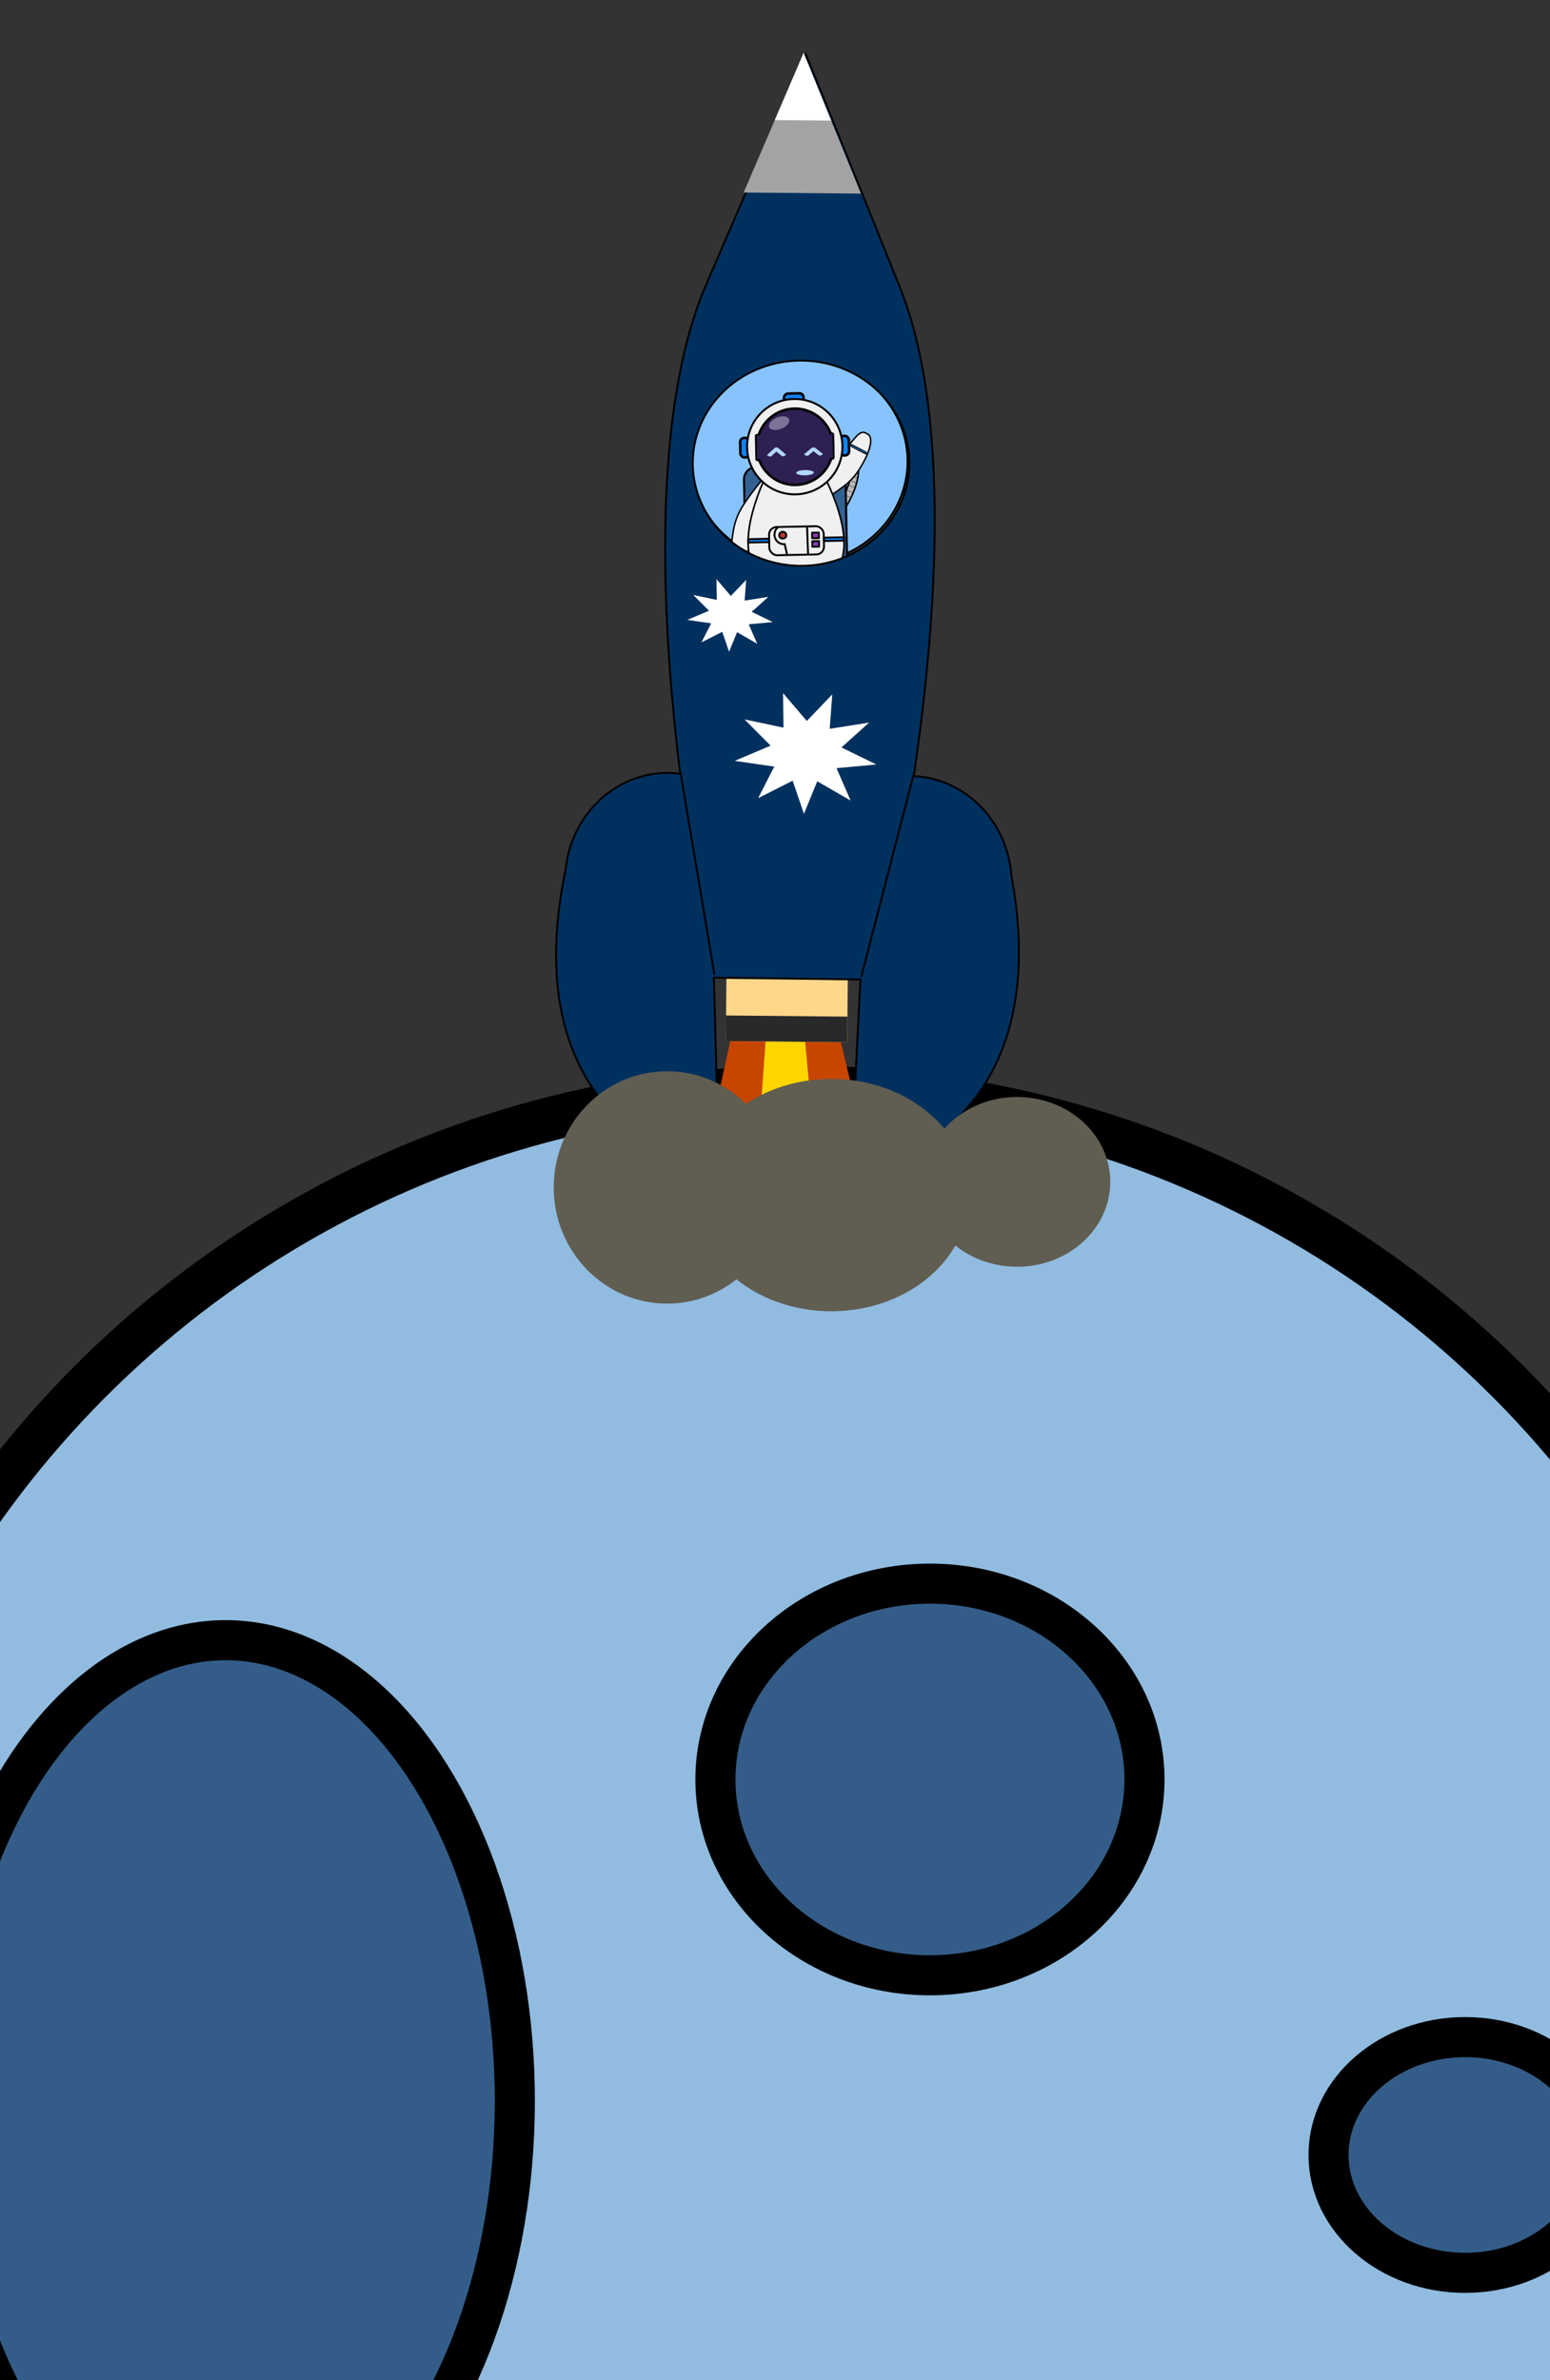 <?xml version="1.0" encoding="UTF-8" standalone="no"?>
<!-- Created with Inkscape (http://www.inkscape.org/) -->

<svg
   xmlns:dc="http://purl.org/dc/elements/1.1/"
   xmlns:cc="http://creativecommons.org/ns#"
   xmlns:rdf="http://www.w3.org/1999/02/22-rdf-syntax-ns#"
   xmlns:svg="http://www.w3.org/2000/svg"
   xmlns="http://www.w3.org/2000/svg"
   xmlns:sodipodi="http://sodipodi.sourceforge.net/DTD/sodipodi-0.dtd"
   xmlns:inkscape="http://www.inkscape.org/namespaces/inkscape"
   width="148.878mm"
   height="228.556mm"
   viewBox="0 0 148.878 228.556"
   version="1.1"
   id="svg8"
   style="enable-background:new"
   inkscape:version="0.92.5 (2060ec1f9f, 2020-04-08)"
   sodipodi:docname="moon_off.svg">
  <rect x="0" y="0" width="148.878" height="228.556" fill="#333333" stroke="none"/>
  <defs
     id="defs2">
    <inkscape:path-effect
       effect="spiro"
       id="path-effect983"
       is_visible="true" />
    <inkscape:path-effect
       effect="simplify"
       id="path-effect981"
       is_visible="true"
       steps="1"
       threshold="0.017"
       smooth_angles="360"
       helper_size="0"
       simplify_individual_paths="false"
       simplify_just_coalesce="false"
       simplifyindividualpaths="false"
       simplifyJustCoalesce="false" />
    <inkscape:perspective
       sodipodi:type="inkscape:persp3d"
       inkscape:vp_x="0 : 148.49999 : 1"
       inkscape:vp_y="0 : 999.99994 : 0"
       inkscape:vp_z="210.00002 : 148.49999 : 1"
       inkscape:persp3d-origin="105.00001 : 98.999994 : 1"
       id="perspective909" />
    <inkscape:path-effect
       is_visible="true"
       id="path-effect1601"
       effect="spiro" />
    <inkscape:path-effect
       simplifyJustCoalesce="false"
       simplifyindividualpaths="false"
       simplify_just_coalesce="false"
       simplify_individual_paths="false"
       helper_size="0"
       smooth_angles="360"
       threshold="0.017"
       steps="1"
       is_visible="true"
       id="path-effect1599"
       effect="simplify" />
    <inkscape:path-effect
       is_visible="true"
       id="path-effect1595"
       effect="spiro" />
    <inkscape:path-effect
       simplifyJustCoalesce="false"
       simplifyindividualpaths="false"
       simplify_just_coalesce="false"
       simplify_individual_paths="false"
       helper_size="0"
       smooth_angles="360"
       threshold="0.017"
       steps="1"
       is_visible="true"
       id="path-effect1593"
       effect="simplify" />
    <inkscape:path-effect
       is_visible="true"
       id="path-effect1589"
       effect="spiro" />
    <inkscape:path-effect
       simplifyJustCoalesce="false"
       simplifyindividualpaths="false"
       simplify_just_coalesce="false"
       simplify_individual_paths="false"
       helper_size="0"
       smooth_angles="360"
       threshold="0.017"
       steps="1"
       is_visible="true"
       id="path-effect1587"
       effect="simplify" />
    <inkscape:path-effect
       is_visible="true"
       id="path-effect1583"
       effect="spiro" />
    <inkscape:path-effect
       simplifyJustCoalesce="false"
       simplifyindividualpaths="false"
       simplify_just_coalesce="false"
       simplify_individual_paths="false"
       helper_size="0"
       smooth_angles="360"
       threshold="0.017"
       steps="1"
       is_visible="true"
       id="path-effect1581"
       effect="simplify" />
    <inkscape:path-effect
       is_visible="true"
       id="path-effect1577"
       effect="spiro" />
    <inkscape:path-effect
       simplifyJustCoalesce="false"
       simplifyindividualpaths="false"
       simplify_just_coalesce="false"
       simplify_individual_paths="false"
       helper_size="0"
       smooth_angles="360"
       threshold="0.017"
       steps="1"
       is_visible="true"
       id="path-effect1575"
       effect="simplify" />
    <inkscape:path-effect
       is_visible="true"
       id="path-effect1571"
       effect="spiro" />
    <inkscape:path-effect
       simplifyJustCoalesce="false"
       simplifyindividualpaths="false"
       simplify_just_coalesce="false"
       simplify_individual_paths="false"
       helper_size="0"
       smooth_angles="360"
       threshold="0.017"
       steps="1"
       is_visible="true"
       id="path-effect1569"
       effect="simplify" />
    <inkscape:path-effect
       is_visible="true"
       id="path-effect1559"
       effect="spiro" />
    <inkscape:path-effect
       simplifyJustCoalesce="false"
       simplifyindividualpaths="false"
       simplify_just_coalesce="false"
       simplify_individual_paths="false"
       helper_size="0"
       smooth_angles="360"
       threshold="0.017"
       steps="1"
       is_visible="true"
       id="path-effect1557"
       effect="simplify" />
    <inkscape:path-effect
       is_visible="true"
       id="path-effect1553"
       effect="spiro" />
    <inkscape:path-effect
       simplifyJustCoalesce="false"
       simplifyindividualpaths="false"
       simplify_just_coalesce="false"
       simplify_individual_paths="false"
       helper_size="0"
       smooth_angles="360"
       threshold="0.017"
       steps="1"
       is_visible="true"
       id="path-effect1551"
       effect="simplify" />
    <inkscape:path-effect
       is_visible="true"
       id="path-effect1547"
       effect="spiro" />
    <inkscape:path-effect
       simplifyJustCoalesce="false"
       simplifyindividualpaths="false"
       simplify_just_coalesce="false"
       simplify_individual_paths="false"
       helper_size="0"
       smooth_angles="360"
       threshold="0.017"
       steps="1"
       is_visible="true"
       id="path-effect1545"
       effect="simplify" />
    <inkscape:path-effect
       is_visible="true"
       id="path-effect1541"
       effect="spiro" />
    <inkscape:path-effect
       simplifyJustCoalesce="false"
       simplifyindividualpaths="false"
       simplify_just_coalesce="false"
       simplify_individual_paths="false"
       helper_size="0"
       smooth_angles="360"
       threshold="0.017"
       steps="1"
       is_visible="true"
       id="path-effect1539"
       effect="simplify" />
    <inkscape:path-effect
       is_visible="true"
       id="path-effect1535"
       effect="spiro" />
    <inkscape:path-effect
       simplifyJustCoalesce="false"
       simplifyindividualpaths="false"
       simplify_just_coalesce="false"
       simplify_individual_paths="false"
       helper_size="0"
       smooth_angles="360"
       threshold="0.017"
       steps="1"
       is_visible="true"
       id="path-effect1533"
       effect="simplify" />
    <inkscape:perspective
       id="perspective1465"
       inkscape:persp3d-origin="105.00002 : 98.999989 : 1"
       inkscape:vp_z="210.00004 : 148.49998 : 1"
       inkscape:vp_y="0 : 999.99989 : 0"
       inkscape:vp_x="0 : 148.49998 : 1"
       sodipodi:type="inkscape:persp3d" />
    <inkscape:path-effect
       is_visible="true"
       id="path-effect1439"
       effect="spiro" />
    <inkscape:path-effect
       simplifyJustCoalesce="false"
       simplifyindividualpaths="false"
       simplify_just_coalesce="false"
       simplify_individual_paths="false"
       helper_size="0"
       smooth_angles="360"
       threshold="0.017"
       steps="1"
       is_visible="true"
       id="path-effect1437"
       effect="simplify" />
    <inkscape:path-effect
       is_visible="true"
       id="path-effect1433"
       effect="spiro" />
    <inkscape:path-effect
       simplifyJustCoalesce="false"
       simplifyindividualpaths="false"
       simplify_just_coalesce="false"
       simplify_individual_paths="false"
       helper_size="0"
       smooth_angles="360"
       threshold="0.017"
       steps="1"
       is_visible="true"
       id="path-effect1431"
       effect="simplify" />
    <inkscape:path-effect
       is_visible="true"
       id="path-effect1427"
       effect="spiro" />
    <inkscape:path-effect
       simplifyJustCoalesce="false"
       simplifyindividualpaths="false"
       simplify_just_coalesce="false"
       simplify_individual_paths="false"
       helper_size="0"
       smooth_angles="360"
       threshold="0.017"
       steps="1"
       is_visible="true"
       id="path-effect1425"
       effect="simplify" />
    <inkscape:path-effect
       is_visible="true"
       id="path-effect1237"
       effect="spiro" />
    <inkscape:path-effect
       simplifyJustCoalesce="false"
       simplifyindividualpaths="false"
       simplify_just_coalesce="false"
       simplify_individual_paths="false"
       helper_size="0"
       smooth_angles="360"
       threshold="0.017"
       steps="1"
       is_visible="true"
       id="path-effect1235"
       effect="simplify" />
    <inkscape:path-effect
       is_visible="true"
       id="path-effect1231"
       effect="spiro" />
    <inkscape:path-effect
       simplifyJustCoalesce="false"
       simplifyindividualpaths="false"
       simplify_just_coalesce="false"
       simplify_individual_paths="false"
       helper_size="0"
       smooth_angles="360"
       threshold="0.017"
       steps="1"
       is_visible="true"
       id="path-effect1229"
       effect="simplify" />
    <inkscape:path-effect
       simplifyJustCoalesce="false"
       simplifyindividualpaths="false"
       simplify_just_coalesce="false"
       simplify_individual_paths="false"
       helper_size="0"
       smooth_angles="360"
       threshold="0.017"
       steps="1"
       is_visible="true"
       id="path-effect892"
       effect="simplify" />
    <inkscape:path-effect
       is_visible="true"
       id="path-effect894"
       effect="spiro" />
    <inkscape:path-effect
       simplifyJustCoalesce="false"
       simplifyindividualpaths="false"
       simplify_just_coalesce="false"
       simplify_individual_paths="false"
       helper_size="0"
       smooth_angles="360"
       threshold="0.017"
       steps="1"
       is_visible="true"
       id="path-effect898"
       effect="simplify" />
    <inkscape:path-effect
       is_visible="true"
       id="path-effect900"
       effect="spiro" />
    <inkscape:path-effect
       is_visible="true"
       id="path-effect983-9"
       effect="spiro" />
    <inkscape:path-effect
       simplifyJustCoalesce="false"
       simplifyindividualpaths="false"
       simplify_just_coalesce="false"
       simplify_individual_paths="false"
       helper_size="0"
       smooth_angles="360"
       threshold="0.017"
       steps="1"
       is_visible="true"
       id="path-effect981-9"
       effect="simplify" />
    <inkscape:perspective
       id="perspective909-1"
       inkscape:persp3d-origin="105.00001 : 98.999994 : 1"
       inkscape:vp_z="210.00002 : 148.49999 : 1"
       inkscape:vp_y="0 : 999.99994 : 0"
       inkscape:vp_x="0 : 148.49999 : 1"
       sodipodi:type="inkscape:persp3d" />
    <inkscape:path-effect
       effect="spiro"
       id="path-effect1601-4"
       is_visible="true" />
    <inkscape:path-effect
       effect="simplify"
       id="path-effect1599-9"
       is_visible="true"
       steps="1"
       threshold="0.017"
       smooth_angles="360"
       helper_size="0"
       simplify_individual_paths="false"
       simplify_just_coalesce="false"
       simplifyindividualpaths="false"
       simplifyJustCoalesce="false" />
    <inkscape:path-effect
       effect="spiro"
       id="path-effect1595-1"
       is_visible="true" />
    <inkscape:path-effect
       effect="simplify"
       id="path-effect1593-0"
       is_visible="true"
       steps="1"
       threshold="0.017"
       smooth_angles="360"
       helper_size="0"
       simplify_individual_paths="false"
       simplify_just_coalesce="false"
       simplifyindividualpaths="false"
       simplifyJustCoalesce="false" />
    <inkscape:path-effect
       effect="spiro"
       id="path-effect1589-7"
       is_visible="true" />
    <inkscape:path-effect
       effect="simplify"
       id="path-effect1587-5"
       is_visible="true"
       steps="1"
       threshold="0.017"
       smooth_angles="360"
       helper_size="0"
       simplify_individual_paths="false"
       simplify_just_coalesce="false"
       simplifyindividualpaths="false"
       simplifyJustCoalesce="false" />
    <inkscape:path-effect
       effect="spiro"
       id="path-effect1583-8"
       is_visible="true" />
    <inkscape:path-effect
       effect="simplify"
       id="path-effect1581-7"
       is_visible="true"
       steps="1"
       threshold="0.017"
       smooth_angles="360"
       helper_size="0"
       simplify_individual_paths="false"
       simplify_just_coalesce="false"
       simplifyindividualpaths="false"
       simplifyJustCoalesce="false" />
    <inkscape:path-effect
       effect="spiro"
       id="path-effect1577-0"
       is_visible="true" />
    <inkscape:path-effect
       effect="simplify"
       id="path-effect1575-4"
       is_visible="true"
       steps="1"
       threshold="0.017"
       smooth_angles="360"
       helper_size="0"
       simplify_individual_paths="false"
       simplify_just_coalesce="false"
       simplifyindividualpaths="false"
       simplifyJustCoalesce="false" />
    <inkscape:path-effect
       effect="spiro"
       id="path-effect1571-8"
       is_visible="true" />
    <inkscape:path-effect
       effect="simplify"
       id="path-effect1569-0"
       is_visible="true"
       steps="1"
       threshold="0.017"
       smooth_angles="360"
       helper_size="0"
       simplify_individual_paths="false"
       simplify_just_coalesce="false"
       simplifyindividualpaths="false"
       simplifyJustCoalesce="false" />
    <inkscape:path-effect
       effect="spiro"
       id="path-effect1559-4"
       is_visible="true" />
    <inkscape:path-effect
       effect="simplify"
       id="path-effect1557-2"
       is_visible="true"
       steps="1"
       threshold="0.017"
       smooth_angles="360"
       helper_size="0"
       simplify_individual_paths="false"
       simplify_just_coalesce="false"
       simplifyindividualpaths="false"
       simplifyJustCoalesce="false" />
    <inkscape:path-effect
       effect="spiro"
       id="path-effect1553-9"
       is_visible="true" />
    <inkscape:path-effect
       effect="simplify"
       id="path-effect1551-6"
       is_visible="true"
       steps="1"
       threshold="0.017"
       smooth_angles="360"
       helper_size="0"
       simplify_individual_paths="false"
       simplify_just_coalesce="false"
       simplifyindividualpaths="false"
       simplifyJustCoalesce="false" />
    <inkscape:path-effect
       effect="spiro"
       id="path-effect1547-1"
       is_visible="true" />
    <inkscape:path-effect
       effect="simplify"
       id="path-effect1545-0"
       is_visible="true"
       steps="1"
       threshold="0.017"
       smooth_angles="360"
       helper_size="0"
       simplify_individual_paths="false"
       simplify_just_coalesce="false"
       simplifyindividualpaths="false"
       simplifyJustCoalesce="false" />
    <inkscape:path-effect
       effect="spiro"
       id="path-effect1541-4"
       is_visible="true" />
    <inkscape:path-effect
       effect="simplify"
       id="path-effect1539-2"
       is_visible="true"
       steps="1"
       threshold="0.017"
       smooth_angles="360"
       helper_size="0"
       simplify_individual_paths="false"
       simplify_just_coalesce="false"
       simplifyindividualpaths="false"
       simplifyJustCoalesce="false" />
    <inkscape:path-effect
       effect="spiro"
       id="path-effect1535-2"
       is_visible="true" />
    <inkscape:path-effect
       effect="simplify"
       id="path-effect1533-2"
       is_visible="true"
       steps="1"
       threshold="0.017"
       smooth_angles="360"
       helper_size="0"
       simplify_individual_paths="false"
       simplify_just_coalesce="false"
       simplifyindividualpaths="false"
       simplifyJustCoalesce="false" />
    <inkscape:perspective
       sodipodi:type="inkscape:persp3d"
       inkscape:vp_x="0 : 148.49998 : 1"
       inkscape:vp_y="0 : 999.99989 : 0"
       inkscape:vp_z="210.00004 : 148.49998 : 1"
       inkscape:persp3d-origin="105.00002 : 98.999989 : 1"
       id="perspective1465-0" />
    <inkscape:path-effect
       effect="spiro"
       id="path-effect1439-5"
       is_visible="true" />
    <inkscape:path-effect
       effect="simplify"
       id="path-effect1437-5"
       is_visible="true"
       steps="1"
       threshold="0.017"
       smooth_angles="360"
       helper_size="0"
       simplify_individual_paths="false"
       simplify_just_coalesce="false"
       simplifyindividualpaths="false"
       simplifyJustCoalesce="false" />
    <inkscape:path-effect
       effect="spiro"
       id="path-effect1433-2"
       is_visible="true" />
    <inkscape:path-effect
       effect="simplify"
       id="path-effect1431-9"
       is_visible="true"
       steps="1"
       threshold="0.017"
       smooth_angles="360"
       helper_size="0"
       simplify_individual_paths="false"
       simplify_just_coalesce="false"
       simplifyindividualpaths="false"
       simplifyJustCoalesce="false" />
    <inkscape:path-effect
       effect="spiro"
       id="path-effect1427-0"
       is_visible="true" />
    <inkscape:path-effect
       effect="simplify"
       id="path-effect1425-2"
       is_visible="true"
       steps="1"
       threshold="0.017"
       smooth_angles="360"
       helper_size="0"
       simplify_individual_paths="false"
       simplify_just_coalesce="false"
       simplifyindividualpaths="false"
       simplifyJustCoalesce="false" />
    <inkscape:path-effect
       effect="spiro"
       id="path-effect1237-8"
       is_visible="true" />
    <inkscape:path-effect
       effect="simplify"
       id="path-effect1235-3"
       is_visible="true"
       steps="1"
       threshold="0.017"
       smooth_angles="360"
       helper_size="0"
       simplify_individual_paths="false"
       simplify_just_coalesce="false"
       simplifyindividualpaths="false"
       simplifyJustCoalesce="false" />
    <inkscape:path-effect
       effect="spiro"
       id="path-effect1231-8"
       is_visible="true" />
    <inkscape:path-effect
       effect="simplify"
       id="path-effect1229-0"
       is_visible="true"
       steps="1"
       threshold="0.017"
       smooth_angles="360"
       helper_size="0"
       simplify_individual_paths="false"
       simplify_just_coalesce="false"
       simplifyindividualpaths="false"
       simplifyJustCoalesce="false" />
    <inkscape:path-effect
       is_visible="true"
       id="path-effect1601-0"
       effect="spiro" />
    <inkscape:path-effect
       simplifyJustCoalesce="false"
       simplifyindividualpaths="false"
       simplify_just_coalesce="false"
       simplify_individual_paths="false"
       helper_size="0"
       smooth_angles="360"
       threshold="0.017"
       steps="1"
       is_visible="true"
       id="path-effect1599-2"
       effect="simplify" />
    <inkscape:path-effect
       is_visible="true"
       id="path-effect1595-9"
       effect="spiro" />
    <inkscape:path-effect
       simplifyJustCoalesce="false"
       simplifyindividualpaths="false"
       simplify_just_coalesce="false"
       simplify_individual_paths="false"
       helper_size="0"
       smooth_angles="360"
       threshold="0.017"
       steps="1"
       is_visible="true"
       id="path-effect1593-4"
       effect="simplify" />
    <inkscape:path-effect
       is_visible="true"
       id="path-effect1589-3"
       effect="spiro" />
    <inkscape:path-effect
       simplifyJustCoalesce="false"
       simplifyindividualpaths="false"
       simplify_just_coalesce="false"
       simplify_individual_paths="false"
       helper_size="0"
       smooth_angles="360"
       threshold="0.017"
       steps="1"
       is_visible="true"
       id="path-effect1587-51"
       effect="simplify" />
    <inkscape:path-effect
       is_visible="true"
       id="path-effect1583-7"
       effect="spiro" />
    <inkscape:path-effect
       simplifyJustCoalesce="false"
       simplifyindividualpaths="false"
       simplify_just_coalesce="false"
       simplify_individual_paths="false"
       helper_size="0"
       smooth_angles="360"
       threshold="0.017"
       steps="1"
       is_visible="true"
       id="path-effect1581-4"
       effect="simplify" />
    <inkscape:path-effect
       is_visible="true"
       id="path-effect1577-3"
       effect="spiro" />
    <inkscape:path-effect
       simplifyJustCoalesce="false"
       simplifyindividualpaths="false"
       simplify_just_coalesce="false"
       simplify_individual_paths="false"
       helper_size="0"
       smooth_angles="360"
       threshold="0.017"
       steps="1"
       is_visible="true"
       id="path-effect1575-1"
       effect="simplify" />
    <inkscape:path-effect
       is_visible="true"
       id="path-effect1571-4"
       effect="spiro" />
    <inkscape:path-effect
       simplifyJustCoalesce="false"
       simplifyindividualpaths="false"
       simplify_just_coalesce="false"
       simplify_individual_paths="false"
       helper_size="0"
       smooth_angles="360"
       threshold="0.017"
       steps="1"
       is_visible="true"
       id="path-effect1569-6"
       effect="simplify" />
    <inkscape:path-effect
       is_visible="true"
       id="path-effect1559-9"
       effect="spiro" />
    <inkscape:path-effect
       simplifyJustCoalesce="false"
       simplifyindividualpaths="false"
       simplify_just_coalesce="false"
       simplify_individual_paths="false"
       helper_size="0"
       smooth_angles="360"
       threshold="0.017"
       steps="1"
       is_visible="true"
       id="path-effect1557-4"
       effect="simplify" />
    <inkscape:path-effect
       is_visible="true"
       id="path-effect1553-2"
       effect="spiro" />
    <inkscape:path-effect
       simplifyJustCoalesce="false"
       simplifyindividualpaths="false"
       simplify_just_coalesce="false"
       simplify_individual_paths="false"
       helper_size="0"
       smooth_angles="360"
       threshold="0.017"
       steps="1"
       is_visible="true"
       id="path-effect1551-2"
       effect="simplify" />
    <inkscape:path-effect
       is_visible="true"
       id="path-effect1547-6"
       effect="spiro" />
    <inkscape:path-effect
       simplifyJustCoalesce="false"
       simplifyindividualpaths="false"
       simplify_just_coalesce="false"
       simplify_individual_paths="false"
       helper_size="0"
       smooth_angles="360"
       threshold="0.017"
       steps="1"
       is_visible="true"
       id="path-effect1545-4"
       effect="simplify" />
    <inkscape:path-effect
       is_visible="true"
       id="path-effect1541-1"
       effect="spiro" />
    <inkscape:path-effect
       simplifyJustCoalesce="false"
       simplifyindividualpaths="false"
       simplify_just_coalesce="false"
       simplify_individual_paths="false"
       helper_size="0"
       smooth_angles="360"
       threshold="0.017"
       steps="1"
       is_visible="true"
       id="path-effect1539-28"
       effect="simplify" />
    <inkscape:path-effect
       is_visible="true"
       id="path-effect1535-8"
       effect="spiro" />
    <inkscape:path-effect
       simplifyJustCoalesce="false"
       simplifyindividualpaths="false"
       simplify_just_coalesce="false"
       simplify_individual_paths="false"
       helper_size="0"
       smooth_angles="360"
       threshold="0.017"
       steps="1"
       is_visible="true"
       id="path-effect1533-9"
       effect="simplify" />
    <inkscape:perspective
       id="perspective1465-2"
       inkscape:persp3d-origin="105.00001 : 98.999995 : 1"
       inkscape:vp_z="210.00002 : 148.49999 : 1"
       inkscape:vp_y="0 : 999.99995 : 0"
       inkscape:vp_x="0 : 148.49999 : 1"
       sodipodi:type="inkscape:persp3d" />
    <inkscape:path-effect
       is_visible="true"
       id="path-effect1439-8"
       effect="spiro" />
    <inkscape:path-effect
       simplifyJustCoalesce="false"
       simplifyindividualpaths="false"
       simplify_just_coalesce="false"
       simplify_individual_paths="false"
       helper_size="0"
       smooth_angles="360"
       threshold="0.017"
       steps="1"
       is_visible="true"
       id="path-effect1437-8"
       effect="simplify" />
    <inkscape:path-effect
       is_visible="true"
       id="path-effect1433-8"
       effect="spiro" />
    <inkscape:path-effect
       simplifyJustCoalesce="false"
       simplifyindividualpaths="false"
       simplify_just_coalesce="false"
       simplify_individual_paths="false"
       helper_size="0"
       smooth_angles="360"
       threshold="0.017"
       steps="1"
       is_visible="true"
       id="path-effect1431-6"
       effect="simplify" />
    <inkscape:path-effect
       is_visible="true"
       id="path-effect1427-8"
       effect="spiro" />
    <inkscape:path-effect
       simplifyJustCoalesce="false"
       simplifyindividualpaths="false"
       simplify_just_coalesce="false"
       simplify_individual_paths="false"
       helper_size="0"
       smooth_angles="360"
       threshold="0.017"
       steps="1"
       is_visible="true"
       id="path-effect1425-3"
       effect="simplify" />
    <inkscape:path-effect
       is_visible="true"
       id="path-effect1237-83"
       effect="spiro" />
    <inkscape:path-effect
       simplifyJustCoalesce="false"
       simplifyindividualpaths="false"
       simplify_just_coalesce="false"
       simplify_individual_paths="false"
       helper_size="0"
       smooth_angles="360"
       threshold="0.017"
       steps="1"
       is_visible="true"
       id="path-effect1235-33"
       effect="simplify" />
    <inkscape:path-effect
       is_visible="true"
       id="path-effect1231-80"
       effect="spiro" />
    <inkscape:path-effect
       simplifyJustCoalesce="false"
       simplifyindividualpaths="false"
       simplify_just_coalesce="false"
       simplify_individual_paths="false"
       helper_size="0"
       smooth_angles="360"
       threshold="0.017"
       steps="1"
       is_visible="true"
       id="path-effect1229-4"
       effect="simplify" />
    <style
       id="style3327">.cls-1{fill:#101820;}</style>
    <inkscape:path-effect
       simplifyJustCoalesce="false"
       simplifyindividualpaths="false"
       simplify_just_coalesce="false"
       simplify_individual_paths="false"
       helper_size="0"
       smooth_angles="360"
       threshold="0.017"
       steps="1"
       is_visible="true"
       id="path-effect892-5"
       effect="simplify" />
    <inkscape:path-effect
       is_visible="true"
       id="path-effect894-8"
       effect="spiro" />
    <inkscape:path-effect
       simplifyJustCoalesce="false"
       simplifyindividualpaths="false"
       simplify_just_coalesce="false"
       simplify_individual_paths="false"
       helper_size="0"
       smooth_angles="360"
       threshold="0.017"
       steps="1"
       is_visible="true"
       id="path-effect898-7"
       effect="simplify" />
    <inkscape:path-effect
       is_visible="true"
       id="path-effect900-9"
       effect="spiro" />
  </defs>
  <sodipodi:namedview
     id="base"
     pagecolor="#ffffff"
     bordercolor="#666666"
     borderopacity="1.0"
     inkscape:pageopacity="0.0"
     inkscape:pageshadow="2"
     inkscape:zoom="0.49497475"
     inkscape:cx="9.0418887"
     inkscape:cy="443.35446"
     inkscape:document-units="mm"
     inkscape:current-layer="g4316"
     showgrid="false"
     fit-margin-top="0"
     fit-margin-left="0"
     fit-margin-right="0"
     fit-margin-bottom="0"
     inkscape:window-width="1368"
     inkscape:window-height="863"
     inkscape:window-x="72"
     inkscape:window-y="180"
     inkscape:window-maximized="1" />
  <g
     inkscape:groupmode="layer"
     id="layer4"
     inkscape:label="Layer 4">
    <g
       transform="matrix(1.925,0,0,1.925,-117.762,19.503)"
       id="layer1-0"
       inkscape:label="Layer 1">
      <circle
         r="50"
         cy="94.122"
         cx="101.049"
         id="path815"
         style="opacity:1;vector-effect:none;fill:#91bce0;fill-opacity:1;fill-rule:nonzero;stroke:#000000;stroke-width:2.186;stroke-linecap:round;stroke-linejoin:round;stroke-miterlimit:4;stroke-dasharray:none;stroke-dashoffset:0;stroke-opacity:1;paint-order:fill markers stroke" />
      <ellipse
         ry="22.985"
         rx="14.433"
         cy="94.677"
         cx="72.43"
         id="path825"
         style="opacity:1;vector-effect:none;fill:#335d88;fill-opacity:1;fill-rule:nonzero;stroke:#000000;stroke-width:2;stroke-linecap:round;stroke-linejoin:round;stroke-miterlimit:4;stroke-dasharray:none;stroke-dashoffset:0;stroke-opacity:1;paint-order:fill markers stroke" />
      <ellipse
         ry="9"
         rx="15.312"
         cy="119.533"
         cx="109.581"
         id="path825-3"
         style="opacity:1;vector-effect:none;fill:#335d88;fill-opacity:1;fill-rule:nonzero;stroke:#000000;stroke-width:1.968;stroke-linecap:round;stroke-linejoin:round;stroke-miterlimit:4;stroke-dasharray:none;stroke-dashoffset:0;stroke-opacity:1;paint-order:fill markers stroke" />
      <ellipse
         ry="9.769"
         rx="10.704"
         cy="78.641"
         cx="107.576"
         id="path825-3-6"
         style="opacity:1;vector-effect:none;fill:#335d88;fill-opacity:1;fill-rule:nonzero;stroke:#000000;stroke-width:2;stroke-linecap:round;stroke-linejoin:round;stroke-miterlimit:4;stroke-dasharray:none;stroke-dashoffset:0;stroke-opacity:1;paint-order:fill markers stroke" />
      <ellipse
         ry="5.88"
         rx="6.815"
         cy="97.374"
         cx="134.279"
         id="path4704"
         style="opacity:1;vector-effect:none;fill:#335d88;fill-opacity:1;fill-rule:nonzero;stroke:#000000;stroke-width:2;stroke-linecap:round;stroke-linejoin:round;stroke-miterlimit:4;stroke-dasharray:none;stroke-dashoffset:0;stroke-opacity:1;paint-order:fill markers stroke" />
    </g>
  </g>
  <g
     inkscape:groupmode="layer"
     id="layer2"
     inkscape:label="Layer 2"
     transform="translate(-34.603,-27.423)">
    <path
       style="fill:#87c4ff;fill-opacity:1;stroke:#000000;stroke-width:0.18px;stroke-linecap:butt;stroke-linejoin:miter;stroke-opacity:1;enable-background:new"
       d="m 106.77,62.902 a 10.381,9.835 0.57 0 0 -0.905,0.48 10.381,9.835 0.57 0 0 -0.85,0.563 10.381,9.835 0.57 0 0 -0.786,0.641 10.381,9.835 0.57 0 0 -0.714,0.712 10.381,9.835 0.57 0 0 -0.636,0.776 10.381,9.835 0.57 0 0 -0.551,0.833 10.381,9.835 0.57 0 0 -0.46,0.881 10.381,9.835 0.57 0 0 -0.365,0.92 10.381,9.835 0.57 0 0 -0.266,0.95 10.381,9.835 0.57 0 0 -0.165,0.971 10.381,9.835 0.57 0 0 -0.062,0.981 10.381,9.835 0.57 0 0 0.019,0.696 10.381,9.835 0.57 0 0 0.115,0.977 10.381,9.835 0.57 0 0 0.217,0.961 10.381,9.835 0.57 0 0 0.318,0.936 10.381,9.835 0.57 0 0 0.415,0.902 10.381,9.835 0.57 0 0 0.508,0.858 10.381,9.835 0.57 0 0 0.596,0.805 10.381,9.835 0.57 0 0 0.677,0.745 10.381,9.835 0.57 0 0 0.753,0.678 10.381,9.835 0.57 0 0 0.82,0.603 10.381,9.835 0.57 0 0 0.88,0.523 10.381,9.835 0.57 0 0 0.93,0.437 10.381,9.835 0.57 0 0 0.971,0.347 10.381,9.835 0.57 0 0 1.003,0.253 10.381,9.835 0.57 0 0 1.024,0.157 10.381,9.835 0.57 0 0 1.036,0.059 10.381,9.835 0.57 0 0 0.734,-0.018 10.381,9.835 0.57 0 0 1.031,-0.108 10.381,9.835 0.57 0 0 1.015,-0.205 10.381,9.835 0.57 0 0 0.988,-0.3 10.381,9.835 0.57 0 0 0.951,-0.392 10.381,9.835 0.57 0 0 0.905,-0.48 10.381,9.835 0.57 0 0 0.85,-0.563 10.381,9.835 0.57 0 0 0.786,-0.641 10.381,9.835 0.57 0 0 0.714,-0.712 10.381,9.835 0.57 0 0 0.636,-0.776 10.381,9.835 0.57 0 0 0.551,-0.833 10.381,9.835 0.57 0 0 0.46,-0.881 10.381,9.835 0.57 0 0 0.365,-0.92 10.381,9.835 0.57 0 0 0.266,-0.95 10.381,9.835 0.57 0 0 0.165,-0.97 10.381,9.835 0.57 0 0 0.062,-0.981 10.381,9.835 0.57 0 0 -0.019,-0.696 10.381,9.835 0.57 0 0 -0.115,-0.977 10.381,9.835 0.57 0 0 -0.218,-0.961 10.381,9.835 0.57 0 0 -0.318,-0.936 10.381,9.835 0.57 0 0 -0.415,-0.901 10.381,9.835 0.57 0 0 -0.508,-0.858 10.381,9.835 0.57 0 0 -0.596,-0.806 10.381,9.835 0.57 0 0 -0.678,-0.745 10.381,9.835 0.57 0 0 -0.753,-0.678 10.381,9.835 0.57 0 0 -0.82,-0.603 10.381,9.835 0.57 0 0 -0.879,-0.522 10.381,9.835 0.57 0 0 -0.93,-0.437 10.381,9.835 0.57 0 0 -0.971,-0.347 10.381,9.835 0.57 0 0 -1.003,-0.253 10.381,9.835 0.57 0 0 -1.025,-0.157 10.381,9.835 0.57 0 0 -1.036,-0.059 10.381,9.835 0.57 0 0 -0.735,0.017 10.381,9.835 0.57 0 0 -1.031,0.108 10.381,9.835 0.57 0 0 -1.014,0.205 10.381,9.835 0.57 0 0 -0.988,0.3 10.381,9.835 0.57 0 0 -0.951,0.392 z"
       id="path2035"
       inkscape:connector-curvature="0" />
    <g
       id="g4105"
       transform="matrix(0.589,-0.006,0.006,0.589,28.76,1.582)">
      <g
         transform="translate(-39.454,-86.845)"
         inkscape:label="Layer 2"
         id="layer2-3" />
      <g
         id="g4145">
        <path
           style="opacity:1;vector-effect:none;fill:#c84500;fill-opacity:1;fill-rule:nonzero;stroke:none;stroke-width:2.86;stroke-linecap:round;stroke-linejoin:round;stroke-miterlimit:4;stroke-dasharray:none;stroke-dashoffset:0;stroke-opacity:1;paint-order:fill markers stroke;enable-background:new"
           d="m 141.881,201.552 h -12.171 l 0.169,0.067 -10.62,46.17 h 33.073 l -10.62,-46.17 z"
           id="path1044-5-3"
           inkscape:connector-curvature="0" />
        <path
           style="opacity:1;vector-effect:none;fill:#ffd500;fill-opacity:1;fill-rule:nonzero;stroke:none;stroke-width:1.71;stroke-linecap:round;stroke-linejoin:round;stroke-miterlimit:4;stroke-dasharray:none;stroke-dashoffset:0;stroke-opacity:1;paint-order:fill markers stroke;enable-background:new"
           d="m 137.972,201.548 h -4.352 l 0.06,0.067 -3.797,46.17 h 11.825 l -3.797,-46.17 z"
           id="path1044-2"
           inkscape:connector-curvature="0"
           inkscape:transform-center-x="-48.24215"
           inkscape:transform-center-y="18.441597" />
      </g>
    </g>
  </g>
  <g
     inkscape:groupmode="layer"
     id="layer3"
     inkscape:label="Layer 3"
     transform="translate(-34.603,-27.423)"
     style="display:inline">
    <g
       id="g2512"
       transform="matrix(0.482,-0.24,0.24,0.482,132.124,43.534)">
      <g
         transform="translate(-25.142,-47.341)"
         inkscape:label="arms"
         id="layer7">
        <g
           transform="matrix(0.818,0,0,0.844,31.026,50.422)"
           id="g2606" />
      </g>
      <g
         id="g2572"
         transform="matrix(0.205,0.097,-0.097,0.205,-68.957,9.799)"
         inkscape:transform-center-x="-31.112136"
         inkscape:transform-center-y="3.5429087">
        <g
           id="layer12"
           inkscape:label="aeration"
           transform="translate(-25.142,-47.341)"
           style="display:inline">
          <path
             style="fill:none;stroke:#000000;stroke-width:7;stroke-linecap:butt;stroke-linejoin:miter;stroke-miterlimit:4;stroke-dasharray:none;stroke-opacity:1"
             d="m 140.535,140.801 c 27.439,-43.856 -9.445,-56.413 -9.445,-56.413 v 0"
             id="path1508"
             inkscape:connector-curvature="0" />
          <path
             style="fill:none;stroke:#bababa;stroke-width:4.5;stroke-linecap:butt;stroke-linejoin:miter;stroke-miterlimit:4;stroke-dasharray:none;stroke-opacity:1"
             d="m 140.535,140.801 c 27.439,-43.856 -9.445,-56.413 -9.445,-56.413 v 0"
             id="path1508-0"
             inkscape:connector-curvature="0" />
          <path
             style="fill:none;stroke:#000000;stroke-width:0.265;stroke-linecap:butt;stroke-linejoin:miter;stroke-miterlimit:4;stroke-dasharray:none;stroke-opacity:1"
             d="m 143.524,129.288 5.078,2.539"
             id="path1531"
             inkscape:connector-curvature="0"
             inkscape:path-effect="#path-effect1533;#path-effect1535"
             inkscape:original-d="m 143.52374,129.28837 5.07812,2.53906"
             transform="translate(0,-0.529)" />
          <path
             style="fill:none;stroke:#000000;stroke-width:0.265px;stroke-linecap:butt;stroke-linejoin:miter;stroke-opacity:1"
             d="m 145.261,125.012 5.345,2.405"
             id="path1537"
             inkscape:connector-curvature="0"
             inkscape:path-effect="#path-effect1539;#path-effect1541"
             inkscape:original-d="m 145.26099,125.01206 5.34539,2.40542" />
          <path
             style="fill:none;stroke:#000000;stroke-width:0.265px;stroke-linecap:butt;stroke-linejoin:miter;stroke-opacity:1"
             d="m 146.597,121.538 5.212,2.138"
             id="path1543"
             inkscape:connector-curvature="0"
             inkscape:path-effect="#path-effect1545;#path-effect1547"
             inkscape:original-d="m 146.59733,121.53755 5.21176,2.13816" />
          <path
             style="fill:none;stroke:#000000;stroke-width:0.265px;stroke-linecap:butt;stroke-linejoin:miter;stroke-opacity:1"
             d="m 147.666,117.796 5.078,2.005"
             id="path1549"
             inkscape:connector-curvature="0"
             inkscape:path-effect="#path-effect1551;#path-effect1553"
             inkscape:original-d="m 147.66641,117.79578 5.07812,2.00452" />
          <path
             style="fill:none;stroke:#000000;stroke-width:0.265px;stroke-linecap:butt;stroke-linejoin:miter;stroke-opacity:1"
             d="m 148.201,114.188 5.345,1.871"
             id="path1555"
             inkscape:connector-curvature="0"
             inkscape:path-effect="#path-effect1557;#path-effect1559"
             inkscape:original-d="m 148.20095,114.18764 5.34539,1.87089" />
          <path
             style="fill:none;stroke:#000000;stroke-width:0.265px;stroke-linecap:butt;stroke-linejoin:miter;stroke-opacity:1"
             d="m 147.934,111.381 5.212,-0.401"
             id="path1567"
             inkscape:connector-curvature="0"
             inkscape:path-effect="#path-effect1569;#path-effect1571"
             inkscape:original-d="m 147.93368,111.38131 5.21176,-0.4009" />
          <path
             style="fill:none;stroke:#000000;stroke-width:0.265px;stroke-linecap:butt;stroke-linejoin:miter;stroke-opacity:1"
             d="m 147.8,107.773 5.345,-0.802"
             id="path1573"
             inkscape:connector-curvature="0"
             inkscape:path-effect="#path-effect1575;#path-effect1577"
             inkscape:original-d="m 147.80005,107.77317 5.34539,-0.80181" />
          <path
             style="fill:none;stroke:#000000;stroke-width:0.265px;stroke-linecap:butt;stroke-linejoin:miter;stroke-opacity:1"
             d="m 146.33,101.744 4.41,-2.39"
             id="path1579"
             inkscape:connector-curvature="0"
             inkscape:path-effect="#path-effect1581;#path-effect1583"
             inkscape:original-d="m 146.33008,101.7443 4.40993,-2.390116" />
          <path
             style="fill:none;stroke:#000000;stroke-width:0.265px;stroke-linecap:butt;stroke-linejoin:miter;stroke-opacity:1"
             d="m 147.399,104.833 4.944,-1.871"
             id="path1585"
             inkscape:connector-curvature="0"
             inkscape:path-effect="#path-effect1587;#path-effect1589"
             inkscape:original-d="m 147.39914,104.83321 4.94449,-1.87089" />
          <path
             style="fill:none;stroke:#000000;stroke-width:0.265px;stroke-linecap:butt;stroke-linejoin:miter;stroke-opacity:1"
             d="m 147.266,97.082 1.871,-1.203"
             id="path1591"
             inkscape:connector-curvature="0"
             inkscape:path-effect="#path-effect1593;#path-effect1595"
             inkscape:original-d="m 147.26551,97.082392 1.87088,-1.202714" />
          <path
             style="fill:none;stroke:#000000;stroke-width:0.265;stroke-linecap:butt;stroke-linejoin:miter;stroke-miterlimit:4;stroke-dasharray:none;stroke-opacity:1"
             d="m 143.256,133.164 3.341,1.871"
             id="path1597"
             inkscape:connector-curvature="0"
             inkscape:path-effect="#path-effect1599;#path-effect1601"
             inkscape:original-d="m 143.25646,133.16378 3.34087,1.87088" />
        </g>
        <g
           id="layer11"
           inkscape:label="back pack"
           transform="translate(-25.142,-47.341)"
           style="display:inline">
          <rect
             style="opacity:1;vector-effect:none;fill:#336191;fill-opacity:1;fill-rule:nonzero;stroke:#000000;stroke-width:1.597;stroke-linecap:round;stroke-linejoin:round;stroke-miterlimit:4;stroke-dasharray:none;stroke-dashoffset:0;stroke-opacity:1;paint-order:fill markers stroke"
             id="rect1505"
             width="79.874"
             height="98.662"
             x="63.211"
             y="109.468"
             ry="9.713" />
        </g>
        <path
           style="display:inline;fill:#f0f0f0;fill-opacity:1;stroke:#000000;stroke-width:1.15;stroke-linecap:butt;stroke-linejoin:miter;stroke-miterlimit:4;stroke-dasharray:none;stroke-opacity:1;enable-background:new"
           d="m 78.664,118.185 c 0,0 -9.979,11.257 -17.135,22.143 -6.114,9.302 -7.319,18.025 -8.008,21.732 -2.44,13.126 -0.581,22.084 3.913,22.599 2.081,0.238 4.883,1.921 7.802,-4.482 9.224,-20.236 13.427,-61.992 13.427,-61.992 z"
           id="path1268-2"
           inkscape:connector-curvature="0"
           sodipodi:nodetypes="cssssc"
           transform="translate(-25.142,-47.341)" />
        <rect
           style="display:inline;opacity:1;vector-effect:none;fill:#1282f3;fill-opacity:1;fill-rule:nonzero;stroke:#000000;stroke-width:0.8;stroke-linecap:round;stroke-linejoin:round;stroke-miterlimit:4;stroke-dasharray:none;stroke-dashoffset:0;stroke-opacity:1;paint-order:fill markers stroke;enable-background:new"
           id="rect1289-7"
           width="13.898"
           height="1.47"
           x="78.777"
           y="163.399"
           transform="rotate(8.817,294.448,-186.719)"
           ry="0.735" />
        <path
           style="display:inline;fill:#f0f0f0;fill-opacity:1;stroke:#000000;stroke-width:1.15;stroke-linecap:butt;stroke-linejoin:miter;stroke-miterlimit:4;stroke-dasharray:none;stroke-opacity:1;enable-background:new"
           d="m 118.437,140.465 c 0,0 13.239,-7.143 23.699,-14.909 8.938,-6.635 13.066,-14.414 14.987,-17.658 6.801,-11.488 8.133,-20.54 4.089,-22.568 -1.872,-0.939 -3.926,-3.482 -8.867,1.529 -15.614,15.835 -33.908,53.605 -33.908,53.605 z"
           id="path1268-2-6"
           inkscape:connector-curvature="0"
           sodipodi:nodetypes="cssssc"
           transform="translate(-25.142,-47.341)" />
        <rect
           style="display:inline;opacity:1;vector-effect:none;fill:#1282f3;fill-opacity:1;fill-rule:nonzero;stroke:#000000;stroke-width:0.8;stroke-linecap:round;stroke-linejoin:round;stroke-miterlimit:4;stroke-dasharray:none;stroke-dashoffset:0;stroke-opacity:1;paint-order:fill markers stroke;enable-background:new"
           id="rect1289-7-1"
           width="13.898"
           height="1.47"
           x="-188.595"
           y="-11.337"
           transform="rotate(-151.088,-18.673,-20.43)"
           ry="0.735" />
        <g
           id="layer6"
           inkscape:label="body"
           style="display:inline"
           transform="translate(-25.142,-47.341)">
          <path
             style="fill:#f0f0f0;fill-opacity:1;stroke:#000000;stroke-width:1.286;stroke-linecap:butt;stroke-linejoin:miter;stroke-miterlimit:4;stroke-dasharray:none;stroke-opacity:1"
             d="m 84.442,109.081 c 0,0 -24.364,42.495 -17.88,71.093 l 6.484,28.598 30.147,-0.213 30.147,0.213 6.484,-28.598 c 6.213,-27.402 -15.838,-67.458 -17.698,-70.769 v -0.324 z"
             id="path1241"
             inkscape:connector-curvature="0" />
        </g>
        <g
           id="layer10"
           inkscape:label="front bag"
           transform="translate(-25.142,-47.341)"
           style="display:inline">
          <rect
             style="opacity:1;vector-effect:none;fill:#f0f0f0;fill-opacity:1;fill-rule:nonzero;stroke:#000000;stroke-width:1.5;stroke-linecap:round;stroke-linejoin:round;stroke-miterlimit:4;stroke-dasharray:none;stroke-dashoffset:0;stroke-opacity:1;paint-order:fill markers stroke"
             id="rect1413"
             width="43.03"
             height="22.183"
             x="82.052"
             y="156.951"
             ry="6.08" />
          <path
             style="fill:none;stroke:#000000;stroke-width:1.5;stroke-linecap:butt;stroke-linejoin:miter;stroke-miterlimit:4;stroke-dasharray:none;stroke-opacity:1"
             d="m 89.535,157.485 c -1.257,0.854 -2.237,2.109 -2.76,3.536 -0.523,1.427 -0.587,3.018 -0.18,4.482 0.444,1.597 1.449,3.031 2.798,3.995 1.349,0.963 3.032,1.448 4.686,1.351"
             id="path1423"
             inkscape:connector-curvature="0"
             inkscape:path-effect="#path-effect1425;#path-effect1427"
             inkscape:original-d="m 89.53529,157.48531 -2.939965,8.01808 7.483549,5.34539"
             transform="matrix(1.001,0,0,1.026,-0.098,-4.753)" />
          <path
             style="fill:none;stroke:#000000;stroke-width:1.5;stroke-linecap:butt;stroke-linejoin:miter;stroke-miterlimit:4;stroke-dasharray:none;stroke-opacity:1"
             d="m 94.079,170.849 1.871,8.018"
             id="path1429"
             inkscape:connector-curvature="0"
             inkscape:path-effect="#path-effect1431;#path-effect1433"
             inkscape:original-d="m 94.078874,170.84878 1.870884,8.01809"
             transform="matrix(1,0,0,1.125,0,-22.342)" />
          <path
             style="fill:none;stroke:#000000;stroke-width:1.5;stroke-linecap:butt;stroke-linejoin:miter;stroke-miterlimit:4;stroke-dasharray:none;stroke-opacity:1"
             d="m 112.07,157.149 0.378,22.017"
             id="path1435"
             inkscape:connector-curvature="0"
             inkscape:path-effect="#path-effect1437;#path-effect1439"
             inkscape:original-d="m 112.06994,157.14881 0.37798,22.01711" />
          <ellipse
             style="opacity:1;vector-effect:none;fill:#bc3939;fill-opacity:1;fill-rule:nonzero;stroke:#000000;stroke-width:1.5;stroke-linecap:round;stroke-linejoin:round;stroke-miterlimit:4;stroke-dasharray:none;stroke-dashoffset:0;stroke-opacity:1;paint-order:fill markers stroke"
             id="path1441"
             cx="92.84"
             cy="163.48"
             rx="2.788"
             ry="2.646" />
          <rect
             style="opacity:1;vector-effect:none;fill:#8b39bc;fill-opacity:1;fill-rule:nonzero;stroke:#000000;stroke-width:1.5;stroke-linecap:round;stroke-linejoin:round;stroke-miterlimit:4;stroke-dasharray:none;stroke-dashoffset:0;stroke-opacity:1;paint-order:fill markers stroke"
             id="rect1443"
             width="5.292"
             height="4.347"
             x="115.944"
             y="161.968"
             ry="0" />
          <rect
             style="opacity:1;vector-effect:none;fill:#8b39bc;fill-opacity:1;fill-rule:nonzero;stroke:#000000;stroke-width:1.5;stroke-linecap:round;stroke-linejoin:round;stroke-miterlimit:4;stroke-dasharray:none;stroke-dashoffset:0;stroke-opacity:1;paint-order:fill markers stroke"
             id="rect1443-8"
             width="5.292"
             height="4.347"
             x="115.944"
             y="168.677"
             ry="0" />
          <rect
             style="opacity:1;vector-effect:none;fill:#1282f3;fill-opacity:1;fill-rule:nonzero;stroke:#000000;stroke-width:1.485;stroke-linecap:round;stroke-linejoin:round;stroke-miterlimit:4;stroke-dasharray:none;stroke-dashoffset:0;stroke-opacity:1;paint-order:fill markers stroke"
             id="rect1481"
             width="16.37"
             height="2.673"
             x="65.682"
             y="166.038" />
          <rect
             style="opacity:1;vector-effect:none;fill:#1282f3;fill-opacity:1;fill-rule:nonzero;stroke:#000000;stroke-width:1.45;stroke-linecap:round;stroke-linejoin:round;stroke-miterlimit:4;stroke-dasharray:none;stroke-dashoffset:0;stroke-opacity:1;paint-order:fill markers stroke"
             id="rect1481-9"
             width="15.602"
             height="2.673"
             x="125.188"
             y="166.038" />
        </g>
        <g
           id="layer8"
           inkscape:label="legs"
           transform="translate(-25.142,-47.341)"
           style="display:inline">
          <path
             sodipodi:type="star"
             style="opacity:1;vector-effect:none;fill:#336191;fill-opacity:1;fill-rule:nonzero;stroke:#000000;stroke-width:1.609;stroke-linecap:round;stroke-linejoin:round;stroke-miterlimit:4;stroke-dasharray:none;stroke-dashoffset:0;stroke-opacity:1;paint-order:fill markers stroke"
             id="path1311"
             sodipodi:sides="3"
             sodipodi:cx="25.513393"
             sodipodi:cy="166.03123"
             sodipodi:r1="5.4150939"
             sodipodi:r2="2.7075469"
             sodipodi:arg1="0.51048832"
             sodipodi:arg2="1.5576859"
             inkscape:flatsided="true"
             inkscape:rounded="0"
             inkscape:randomized="0.004"
             d="m 30.254,168.67 -9.4,0.138 4.603,-8.191 z"
             inkscape:transform-center-x="-0.055802922"
             inkscape:transform-center-y="-0.93559914"
             transform="matrix(1.23,0,0,0.707,71.998,89.357)" />
          <rect
             style="opacity:1;vector-effect:none;fill:#f0f0f0;fill-opacity:1;fill-rule:nonzero;stroke:#000000;stroke-width:1.62;stroke-linecap:round;stroke-linejoin:round;stroke-miterlimit:4;stroke-dasharray:none;stroke-dashoffset:0;stroke-opacity:1;paint-order:fill markers stroke"
             id="rect1329-0"
             width="37.679"
             height="13.04"
             x="-143.219"
             y="208.134"
             ry="6.52"
             transform="scale(-1,1)" />
          <rect
             style="opacity:1;vector-effect:none;fill:#f0f0f0;fill-opacity:1;fill-rule:nonzero;stroke:none;stroke-width:1.556;stroke-linecap:round;stroke-linejoin:round;stroke-miterlimit:4;stroke-dasharray:none;stroke-dashoffset:0;stroke-opacity:1;paint-order:fill markers stroke"
             id="rect1333-9"
             width="24.19"
             height="4.725"
             x="-133.009"
             y="206.097"
             ry="0"
             transform="scale(-1,1)" />
          <rect
             style="opacity:1;vector-effect:none;fill:#f0f0f0;fill-opacity:1;fill-rule:nonzero;stroke:#000000;stroke-width:1.62;stroke-linecap:round;stroke-linejoin:round;stroke-miterlimit:4;stroke-dasharray:none;stroke-dashoffset:0;stroke-opacity:1;paint-order:fill markers stroke"
             id="rect1329-0-3"
             width="37.679"
             height="13.04"
             x="63.207"
             y="208.134"
             ry="6.52" />
          <rect
             style="opacity:1;vector-effect:none;fill:#f0f0f0;fill-opacity:1;fill-rule:nonzero;stroke:none;stroke-width:1.556;stroke-linecap:round;stroke-linejoin:round;stroke-miterlimit:4;stroke-dasharray:none;stroke-dashoffset:0;stroke-opacity:1;paint-order:fill markers stroke"
             id="rect1333-9-6"
             width="24.19"
             height="4.725"
             x="73.417"
             y="206.097"
             ry="0" />
        </g>
        <g
           id="layer5"
           inkscape:label="header"
           transform="translate(-25.142,-47.341)"
           style="display:inline">
          <rect
             style="opacity:1;fill:#1282f3;fill-opacity:1;fill-rule:nonzero;stroke:#000000;stroke-width:2;stroke-linecap:round;stroke-linejoin:round;stroke-miterlimit:4;stroke-dasharray:none;stroke-dashoffset:0;stroke-opacity:1;paint-order:fill markers stroke"
             id="rect1151"
             width="7.216"
             height="15.368"
             x="139.114"
             y="86.376"
             ry="3.207" />
          <rect
             style="opacity:1;fill:#1282f3;fill-opacity:1;fill-rule:nonzero;stroke:#000000;stroke-width:2;stroke-linecap:round;stroke-linejoin:round;stroke-miterlimit:4;stroke-dasharray:none;stroke-dashoffset:0;stroke-opacity:1;paint-order:fill markers stroke"
             id="rect1151-6"
             width="7.216"
             height="15.368"
             x="60.797"
             y="86.376"
             ry="3.207" />
          <rect
             style="opacity:1;fill:#1282f3;fill-opacity:1;fill-rule:nonzero;stroke:#000000;stroke-width:2;stroke-linecap:round;stroke-linejoin:round;stroke-miterlimit:4;stroke-dasharray:none;stroke-dashoffset:0;stroke-opacity:1;paint-order:fill markers stroke"
             id="rect1151-6-2"
             width="7.216"
             height="15.368"
             x="52.181"
             y="-111.354"
             ry="3.207"
             transform="rotate(90)" />
          <circle
             style="display:inline;opacity:1;fill:#f0f0f0;fill-opacity:1;fill-rule:nonzero;stroke:#000000;stroke-width:1.566;stroke-linecap:round;stroke-linejoin:round;stroke-miterlimit:4;stroke-dasharray:none;stroke-dashoffset:0;stroke-opacity:1;paint-order:fill markers stroke"
             id="path1129"
             cx="103.67"
             cy="94.06"
             r="37.5" />
        </g>
        <g
           id="layer2-8"
           inkscape:label="glass"
           style="display:inline"
           transform="translate(-25.142,-47.341)">
          <circle
             style="opacity:1;fill:#2e2052;fill-opacity:1;fill-rule:nonzero;stroke:#000000;stroke-width:2;stroke-linecap:round;stroke-linejoin:round;stroke-miterlimit:4;stroke-dasharray:none;stroke-dashoffset:0;stroke-opacity:1;paint-order:fill markers stroke"
             id="path998"
             cx="103.834"
             cy="94.142"
             r="30" />
          <rect
             style="opacity:1;fill:#2e2052;fill-opacity:1;fill-rule:nonzero;stroke:#000000;stroke-width:2;stroke-linecap:round;stroke-linejoin:round;stroke-miterlimit:4;stroke-dasharray:none;stroke-dashoffset:0;stroke-opacity:1;paint-order:fill markers stroke"
             id="rect1001-6"
             width="1.336"
             height="19.511"
             x="-133.843"
             y="84.387"
             ry="0.668"
             transform="scale(-1,1)" />
          <rect
             style="opacity:1;fill:#2e2052;fill-opacity:1;fill-rule:nonzero;stroke:none;stroke-width:3.305;stroke-linecap:round;stroke-linejoin:round;stroke-miterlimit:4;stroke-dasharray:none;stroke-dashoffset:0;stroke-opacity:1;paint-order:fill markers stroke"
             id="rect1001-3-7"
             width="3.848"
             height="18.508"
             x="-133.468"
             y="84.788"
             ry="0.634"
             transform="scale(-1,1)" />
          <ellipse
             style="opacity:1;fill:#7c7396;fill-opacity:1;fill-rule:nonzero;stroke:none;stroke-width:2;stroke-linecap:round;stroke-linejoin:round;stroke-miterlimit:4;stroke-dasharray:none;stroke-dashoffset:0;stroke-opacity:1;paint-order:fill markers stroke"
             id="path1096"
             cx="58.676"
             cy="103.192"
             rx="8.41"
             ry="4.725"
             transform="rotate(-20.996)"
             inkscape:transform-center-x="35.151786"
             inkscape:transform-center-y="-13.229167" />
          <rect
             style="display:inline;opacity:1;fill:#2e2052;fill-opacity:1;fill-rule:nonzero;stroke:#000000;stroke-width:2;stroke-linecap:round;stroke-linejoin:round;stroke-miterlimit:4;stroke-dasharray:none;stroke-dashoffset:0;stroke-opacity:1;paint-order:fill markers stroke"
             id="rect1001-6-5"
             width="1.336"
             height="19.511"
             x="73.47"
             y="84.387"
             ry="0.668" />
          <rect
             style="display:inline;opacity:1;fill:#2e2052;fill-opacity:1;fill-rule:nonzero;stroke:none;stroke-width:3.305;stroke-linecap:round;stroke-linejoin:round;stroke-miterlimit:4;stroke-dasharray:none;stroke-dashoffset:0;stroke-opacity:1;paint-order:fill markers stroke"
             id="rect1001-3-7-9"
             width="3.848"
             height="18.508"
             x="73.846"
             y="84.788"
             ry="0.634" />
        </g>
        <g
           id="layer13"
           inkscape:label="face"
           transform="translate(-25.142,-47.341)"
           style="display:inline">
          <path
             inkscape:connector-curvature="0"
             style="opacity:1;vector-effect:none;fill:#b1d8ff;fill-opacity:1;fill-rule:nonzero;stroke:none;stroke-width:0.172;stroke-linecap:round;stroke-linejoin:round;stroke-miterlimit:4;stroke-dasharray:none;stroke-dashoffset:0;stroke-opacity:1;paint-order:fill markers stroke"
             d="m 88.923,94.405 c -0.428,-7.79e-4 -0.847,0.122 -1.106,0.351 l -5.689,5.026 c -0.415,0.366 -0.257,0.861 0.354,1.11 l 0.921,0.375 c 0.611,0.249 1.437,0.154 1.852,-0.213 l 3.926,-3.469 3.926,3.469 c 0.415,0.366 1.241,0.461 1.852,0.213 l 0.921,-0.375 c 0.611,-0.249 0.769,-0.744 0.354,-1.11 l -5.689,-5.026 c -0.312,-0.275 -0.855,-0.397 -1.365,-0.335 -0.086,-0.01 -0.172,-0.015 -0.258,-0.015 z"
             id="rect1604-2" />
          <path
             inkscape:connector-curvature="0"
             style="opacity:1;vector-effect:none;fill:#b1d8ff;fill-opacity:1;fill-rule:nonzero;stroke:none;stroke-width:0.166;stroke-linecap:round;stroke-linejoin:round;stroke-miterlimit:4;stroke-dasharray:none;stroke-dashoffset:0;stroke-opacity:1;paint-order:fill markers stroke"
             d="m 118.027,94.94 c -0.428,-7.2e-4 -0.847,0.113 -1.106,0.324 l -5.689,4.642 c -0.415,0.338 -0.257,0.796 0.354,1.025 l 0.921,0.346 c 0.611,0.23 1.437,0.142 1.852,-0.196 l 3.926,-3.204 3.926,3.204 c 0.415,0.338 1.241,0.426 1.852,0.196 l 0.921,-0.346 c 0.611,-0.23 0.769,-0.687 0.354,-1.025 l -5.689,-4.642 c -0.312,-0.254 -0.855,-0.367 -1.365,-0.31 -0.086,-0.01 -0.172,-0.014 -0.258,-0.014 z"
             id="rect1604-2-9" />
          <ellipse
             style="opacity:1;vector-effect:none;fill:#b1d8ff;fill-opacity:1;fill-rule:nonzero;stroke:none;stroke-width:1.89;stroke-linecap:round;stroke-linejoin:round;stroke-miterlimit:4;stroke-dasharray:none;stroke-dashoffset:0;stroke-opacity:1;paint-order:fill markers stroke"
             id="path3325"
             cx="111.336"
             cy="114.677"
             rx="6.949"
             ry="2.071" />
        </g>
      </g>
    </g>
  </g>
  <g
     inkscape:label="Layer 1"
     inkscape:groupmode="layer"
     id="layer1"
     transform="translate(-34.603,-27.423)">
    <g
       id="g1935"
       transform="matrix(0.848,0.008,-0.008,0.848,45.131,-17.154)">
      <rect
         y="146.166"
         x="71.399"
         height="23.628"
         width="13.747"
         id="rect925"
         style="opacity:1;vector-effect:none;fill:#ffd78b;fill-opacity:1;fill-rule:nonzero;stroke:none;stroke-width:0.619;stroke-linecap:round;stroke-linejoin:round;stroke-miterlimit:4;stroke-dasharray:none;stroke-dashoffset:0;stroke-opacity:1;paint-order:fill markers stroke" />
      <path
         style="fill:#00305e;fill-opacity:1;stroke:#000000;stroke-width:1.267px;stroke-linecap:butt;stroke-linejoin:miter;stroke-opacity:1"
         d="m 543.178,7.508 c 0,0 -3.255,2.401 -128.75,108.992 -71.47,60.704 -127.189,188.679 -161.945,287.654 a 69.089,72.927 27.037 0 0 -6.566,-3.953 69.089,72.927 27.037 0 0 -91.361,27.73 c -113.398,144.461 1.762,228.939 1.762,228.939 0,0 30.892,-65.838 55.582,-119.633 l 33.844,17.271 29.008,14.803 9.789,4.996 15.355,7.836 c -29.074,51.557 -64.264,115.203 -64.264,115.203 0,0 135.978,43.686 186.422,-132.902 A 69.089,72.927 27.037 0 0 392.793,475.289 C 452.496,389.096 523.253,269.082 530.465,175.717 543.146,11.553 543.178,7.508 543.178,7.508 Z M 416.746,182.881 a 72.927,69.089 27.037 0 1 7.209,0.512 72.927,69.089 27.037 0 1 7.152,1.205 72.927,69.089 27.037 0 1 7.021,1.885 72.927,69.089 27.037 0 1 6.824,2.549 72.927,69.089 27.037 0 1 4.674,2.191 72.927,69.089 27.037 0 1 6.328,3.615 72.927,69.089 27.037 0 1 5.951,4.197 72.927,69.089 27.037 0 1 5.514,4.732 72.927,69.089 27.037 0 1 5.023,5.221 72.927,69.089 27.037 0 1 4.482,5.66 72.927,69.089 27.037 0 1 3.895,6.039 72.927,69.089 27.037 0 1 3.268,6.361 72.927,69.089 27.037 0 1 2.611,6.617 72.927,69.089 27.037 0 1 1.928,6.809 72.927,69.089 27.037 0 1 1.223,6.932 72.927,69.089 27.037 0 1 0.508,6.984 72.927,69.089 27.037 0 1 -0.213,6.967 72.927,69.089 27.037 0 1 -0.932,6.883 72.927,69.089 27.037 0 1 -1.641,6.729 72.927,69.089 27.037 0 1 -2.334,6.506 72.927,69.089 27.037 0 1 -2.059,4.436 72.927,69.089 27.037 0 1 -3.461,5.979 72.927,69.089 27.037 0 1 -4.074,5.586 72.927,69.089 27.037 0 1 -4.646,5.141 72.927,69.089 27.037 0 1 -5.176,4.643 72.927,69.089 27.037 0 1 -5.65,4.098 72.927,69.089 27.037 0 1 -6.07,3.512 72.927,69.089 27.037 0 1 -6.43,2.891 A 72.927,69.089 27.037 0 1 440.949,320 72.927,69.089 27.037 0 1 434,321.57 a 72.927,69.089 27.037 0 1 -7.107,0.883 72.927,69.089 27.037 0 1 -7.195,0.188 72.927,69.089 27.037 0 1 -7.209,-0.512 72.927,69.089 27.037 0 1 -7.15,-1.205 72.927,69.089 27.037 0 1 -7.023,-1.887 72.927,69.089 27.037 0 1 -6.824,-2.549 72.927,69.089 27.037 0 1 -4.674,-2.189 72.927,69.089 27.037 0 1 -6.328,-3.617 72.927,69.089 27.037 0 1 -5.951,-4.195 72.927,69.089 27.037 0 1 -5.514,-4.732 72.927,69.089 27.037 0 1 -5.023,-5.223 72.927,69.089 27.037 0 1 -4.48,-5.658 72.927,69.089 27.037 0 1 -3.895,-6.041 72.927,69.089 27.037 0 1 -3.27,-6.361 72.927,69.089 27.037 0 1 -2.611,-6.617 72.927,69.089 27.037 0 1 -1.926,-6.809 72.927,69.089 27.037 0 1 -1.225,-6.93 72.927,69.089 27.037 0 1 -0.508,-6.984 72.927,69.089 27.037 0 1 0.213,-6.969 72.927,69.089 27.037 0 1 0.932,-6.883 72.927,69.089 27.037 0 1 1.643,-6.727 72.927,69.089 27.037 0 1 2.334,-6.506 72.927,69.089 27.037 0 1 2.059,-4.438 72.927,69.089 27.037 0 1 3.459,-5.977 72.927,69.089 27.037 0 1 4.074,-5.588 72.927,69.089 27.037 0 1 4.648,-5.141 72.927,69.089 27.037 0 1 5.176,-4.641 72.927,69.089 27.037 0 1 5.65,-4.098 72.927,69.089 27.037 0 1 6.07,-3.514 72.927,69.089 27.037 0 1 6.428,-2.891 72.927,69.089 27.037 0 1 6.723,-2.242 72.927,69.089 27.037 0 1 6.951,-1.57 72.927,69.089 27.037 0 1 7.107,-0.883 72.927,69.089 27.037 0 1 7.193,-0.186 z"
         id="path2033"
         transform="matrix(0.15,-0.076,0.076,0.15,-2.642,98.146)"
         inkscape:connector-curvature="0" />
      <path
         style="fill:#00305e;fill-opacity:1;stroke:#000000;stroke-width:1.267px;stroke-linecap:butt;stroke-linejoin:miter;stroke-opacity:1"
         d="M 543.178,7.508 536.447,21.594 535.721,21.223 Z"
         id="path819"
         transform="matrix(0.15,-0.076,0.076,0.15,-2.642,98.146)"
         inkscape:connector-curvature="0" />
      <path
         inkscape:connector-curvature="0"
         id="path973"
         d="m 79.156,57.816 c 0,0 -4.172,9.974 -6.643,15.87 H 85.8 C 83.328,67.79 79.156,57.816 79.156,57.816 Z"
         style="fill:#a3a3a4;fill-opacity:1;stroke:none;stroke-width:0.213px;stroke-linecap:butt;stroke-linejoin:miter;stroke-opacity:1" />
      <path
         inkscape:connector-curvature="0"
         id="path977"
         d="m 65.956,139.314 4.087,22.998"
         style="fill:none;stroke:#000000;stroke-width:0.213px;stroke-linecap:butt;stroke-linejoin:miter;stroke-opacity:1" />
      <path
         inkscape:original-d="m 121.6396,156.4044 -7.1391,28.70419"
         inkscape:path-effect="#path-effect981;#path-effect983"
         inkscape:connector-curvature="0"
         id="path979"
         d="m 121.64,156.404 -7.139,28.704"
         style="fill:none;stroke:#000000;stroke-width:0.265px;stroke-linecap:butt;stroke-linejoin:miter;stroke-opacity:1"
         transform="matrix(0.804,0,0,0.804,-5.391,13.546)" />
      <path
         inkscape:connector-curvature="0"
         id="path973-0"
         d="m 79.156,57.816 c 0,0 -1.918,4.581 -3.195,7.632 h 6.389 c -1.276,-3.05 -3.195,-7.632 -3.195,-7.632 z"
         style="fill:#ffffff;fill-opacity:1;stroke:none;stroke-width:0.213px;stroke-linecap:butt;stroke-linejoin:miter;stroke-opacity:1" />
      <path
         transform="matrix(0.389,0,0,0.334,33.68,72.398)"
         inkscape:transform-center-y="0.14149471"
         inkscape:transform-center-x="0.019847275"
         d="m 105.014,156.796 -5.889,-3.853 -2.285,6.656 -2.035,-6.736 -6.029,3.63 2.772,-6.468 -6.951,-1.095 6.281,-3.173 -4.621,-5.307 6.851,1.606 -0.129,-7.036 4.216,5.634 4.424,-5.473 -0.392,7.026 6.907,-1.349 -4.817,5.13 6.158,3.406 -6.987,0.834 z"
         inkscape:randomized="0"
         inkscape:rounded="0"
         inkscape:flatsided="false"
         sodipodi:arg2="1.2404484"
         sodipodi:arg1="0.89138252"
         sodipodi:r2="6.3162751"
         sodipodi:r1="12.63255"
         sodipodi:cy="146.96883"
         sodipodi:cx="97.076759"
         sodipodi:sides="9"
         id="path1007"
         style="opacity:1;vector-effect:none;fill:#ffffff;fill-opacity:1;fill-rule:nonzero;stroke:none;stroke-width:1;stroke-linecap:round;stroke-linejoin:round;stroke-miterlimit:4;stroke-dasharray:none;stroke-dashoffset:0;stroke-opacity:1;paint-order:fill markers stroke"
         sodipodi:type="star" />
      <path
         transform="matrix(0.645,0,0,0.555,17.539,55.396)"
         inkscape:transform-center-y="0.23488727"
         inkscape:transform-center-x="0.032946937"
         d="m 105.014,156.796 -5.889,-3.853 -2.285,6.656 -2.035,-6.736 -6.029,3.63 2.772,-6.468 -6.951,-1.095 6.281,-3.173 -4.621,-5.307 6.851,1.606 -0.129,-7.036 4.216,5.634 4.424,-5.473 -0.392,7.026 6.907,-1.349 -4.817,5.13 6.158,3.406 -6.987,0.834 z"
         inkscape:randomized="0"
         inkscape:rounded="0"
         inkscape:flatsided="false"
         sodipodi:arg2="1.2404484"
         sodipodi:arg1="0.89138252"
         sodipodi:r2="6.3162751"
         sodipodi:r1="12.63255"
         sodipodi:cy="146.96883"
         sodipodi:cx="97.076759"
         sodipodi:sides="9"
         id="path1007-6"
         style="opacity:1;vector-effect:none;fill:#ffffff;fill-opacity:1;fill-rule:nonzero;stroke:none;stroke-width:1;stroke-linecap:round;stroke-linejoin:round;stroke-miterlimit:4;stroke-dasharray:none;stroke-dashoffset:0;stroke-opacity:1;paint-order:fill markers stroke"
         sodipodi:type="star" />
      <rect
         y="166.893"
         x="71.399"
         height="2.9"
         width="13.747"
         id="rect925-8"
         style="opacity:1;vector-effect:none;fill:#292929;fill-opacity:1;fill-rule:nonzero;stroke:none;stroke-width:0.217;stroke-linecap:round;stroke-linejoin:round;stroke-miterlimit:4;stroke-dasharray:none;stroke-dashoffset:0;stroke-opacity:1;paint-order:fill markers stroke" />
    </g>
    <g
       id="g4316"
       transform="translate(365.994,89.856)">
      <g
         transform="translate(-39.454,-86.845)"
         inkscape:label="Layer 2"
         id="layer2-86" />
      <ellipse
         ry="11.159"
         rx="10.891"
         cy="51.598"
         cx="-267.314"
         id="path1133-6-2"
         style="opacity:1;vector-effect:none;fill:#605d51;fill-opacity:1;fill-rule:nonzero;stroke:none;stroke-width:1.654;stroke-linecap:round;stroke-linejoin:round;stroke-miterlimit:4;stroke-dasharray:none;stroke-dashoffset:0;stroke-opacity:1;paint-order:fill markers stroke;enable-background:new" />
      <ellipse
         ry="11.159"
         rx="13.23"
         cy="52.333"
         cx="-251.545"
         id="path1133-6-2-9"
         style="opacity:1;vector-effect:none;fill:#605d51;fill-opacity:1;fill-rule:nonzero;stroke:none;stroke-width:1.823;stroke-linecap:round;stroke-linejoin:round;stroke-miterlimit:4;stroke-dasharray:none;stroke-dashoffset:0;stroke-opacity:1;paint-order:fill markers stroke;enable-background:new" />
      <ellipse
         ry="8.152"
         rx="8.954"
         cy="51.064"
         cx="-233.704"
         id="path1133-6-2-9-1"
         style="opacity:1;vector-effect:none;fill:#605d51;fill-opacity:1;fill-rule:nonzero;stroke:none;stroke-width:1.282;stroke-linecap:round;stroke-linejoin:round;stroke-miterlimit:4;stroke-dasharray:none;stroke-dashoffset:0;stroke-opacity:1;paint-order:fill markers stroke;enable-background:new" />
    </g>
  </g>
</svg>
